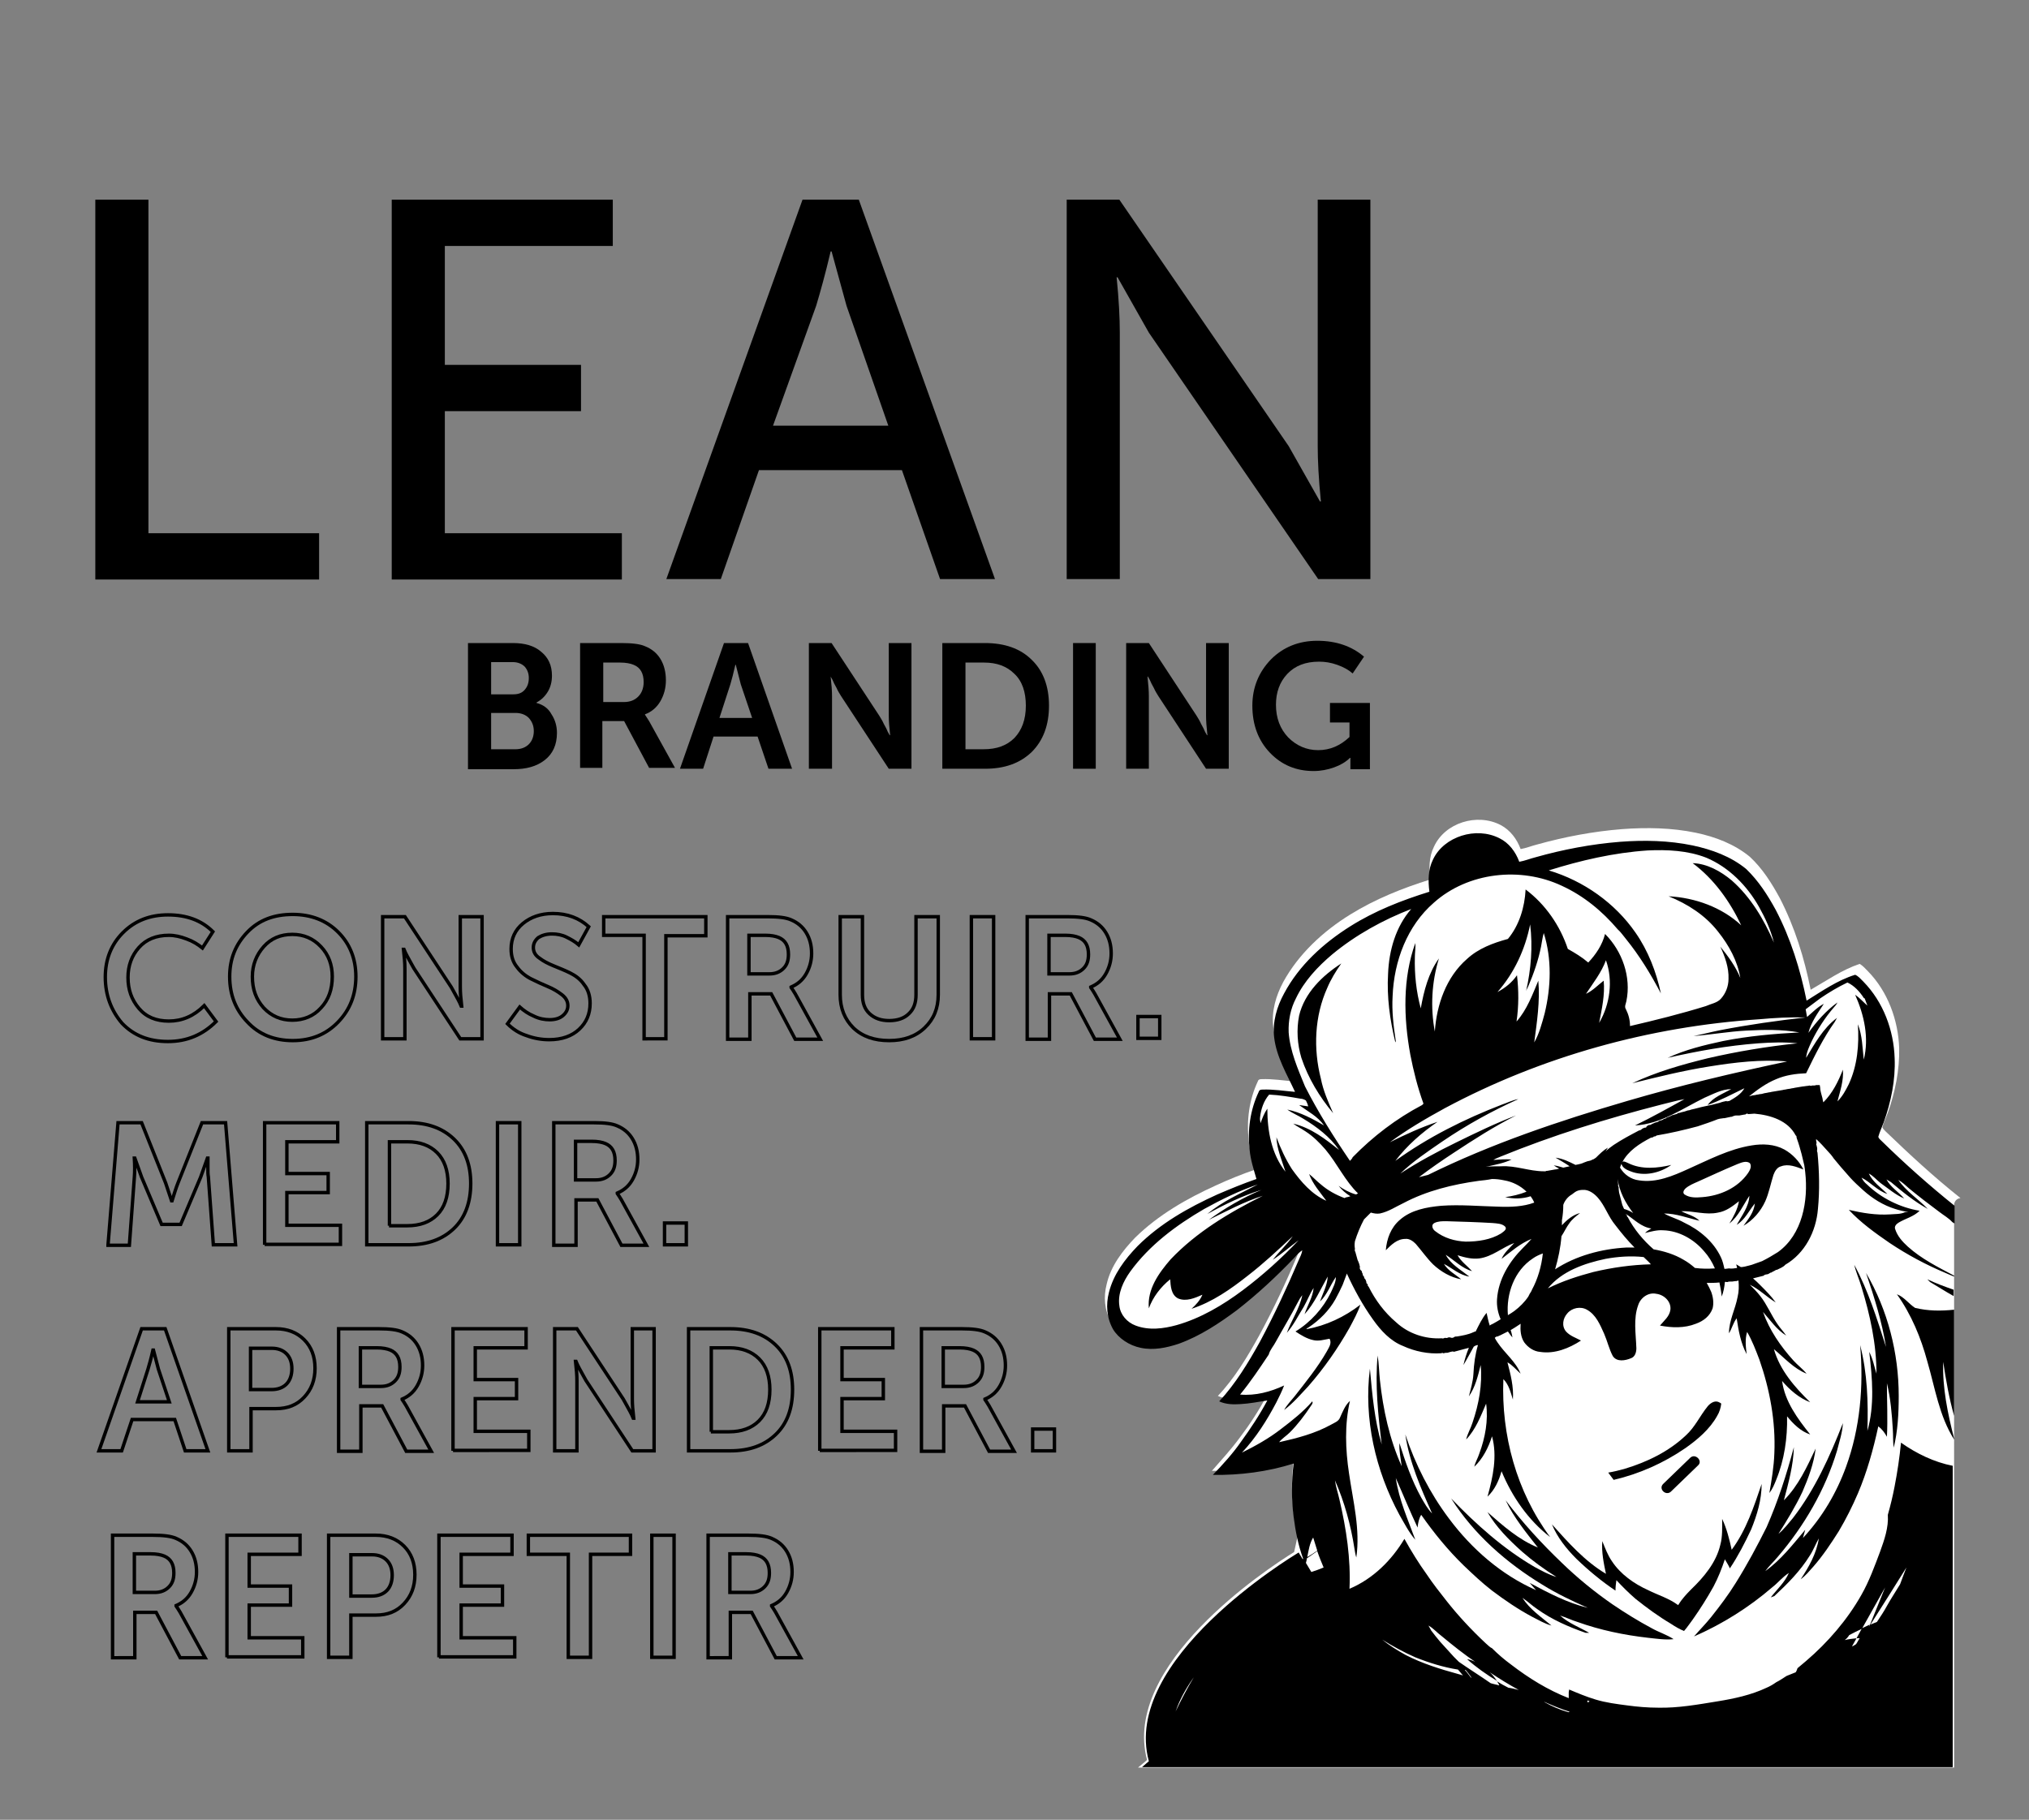 <?xml version="1.0" encoding="utf-8"?>
<!-- Generator: Adobe Illustrator 25.3.0, SVG Export Plug-In . SVG Version: 6.00 Build 0)  -->
<svg version="1.1" id="Capa_1" xmlns="http://www.w3.org/2000/svg" xmlns:xlink="http://www.w3.org/1999/xlink" x="0px" y="0px"
	 width="447px" height="401px" viewBox="0 0 447 401" style="enable-background:new 0 0 447 401;" xml:space="preserve">
<rect x="0" y="0" width="447" height="401" fill="#808080" stroke="none"/>
<style type="text/css">
	.st0{fill:none;stroke:#000000;stroke-width:0.75;}
	.st1{fill:#FFFFFF;}
</style>
<g>
	<path d="M103.1,169.4v-27.7h9.9c2.6,0,4.7,0.6,6.2,1.9c1.6,1.3,2.4,3,2.4,5.3c0,1.3-0.3,2.5-0.9,3.5s-1.4,1.8-2.5,2.4v0.1
		c1.5,0.4,2.6,1.2,3.3,2.5c0.8,1.2,1.2,2.6,1.2,4.1c0,2.6-0.9,4.6-2.7,6c-1.8,1.4-4.1,2-6.8,2H103.1z M108.2,153h4.9
		c1.1,0,1.9-0.3,2.5-1c0.6-0.7,0.9-1.5,0.9-2.6c0-1-0.3-1.8-0.9-2.5c-0.6-0.6-1.5-1-2.6-1h-4.8V153z M108.2,165.1h5.4
		c1.2,0,2.2-0.4,2.9-1.1c0.7-0.7,1.1-1.7,1.1-2.9c0-1.2-0.4-2.1-1.1-2.9c-0.7-0.7-1.7-1.1-2.9-1.1h-5.4V165.1z"/>
	<path d="M127.8,169.4v-27.7h9.1c2.3,0,4.1,0.2,5.2,0.7c1.5,0.6,2.6,1.5,3.4,2.8c0.8,1.3,1.2,2.9,1.2,4.7c0,1.7-0.4,3.2-1.2,4.6
		c-0.8,1.4-2,2.4-3.4,2.9v0.1c0.2,0.3,0.5,0.8,0.9,1.4l5.7,10.3h-5.7l-5.5-10.3h-4.8v10.3H127.8z M132.9,154.7h4.5
		c1.4,0,2.4-0.4,3.2-1.2c0.8-0.8,1.2-1.9,1.2-3.2c0-1.9-0.7-3.2-2.2-3.8c-0.7-0.3-1.7-0.5-3-0.5h-3.7V154.7z"/>
	<path d="M149.8,169.4l9.7-27.7h5.3l9.7,27.7h-5.2l-2.4-7.1h-9.7l-2.3,7.1H149.8z M158.5,158.2h7.2l-2.5-7.4l-1.1-4.3h-0.1
		c-0.4,1.8-0.8,3.3-1.1,4.3L158.5,158.2z"/>
	<path d="M178.2,169.4v-27.7h5l10.5,16c0.3,0.5,0.7,1.1,1,1.8c0.4,0.7,0.7,1.3,0.9,1.8l0.4,0.7h0.1c-0.2-1.8-0.3-3.2-0.3-4.3v-16h5
		v27.7h-5l-10.5-16c-0.3-0.5-0.7-1.1-1-1.8c-0.4-0.7-0.7-1.3-0.9-1.8l-0.4-0.7H183c0.2,1.8,0.3,3.2,0.3,4.3v16H178.2z"/>
	<path d="M207.6,169.4v-27.7h9.4c4.3,0,7.8,1.2,10.3,3.7c2.5,2.4,3.8,5.8,3.8,10.1s-1.3,7.7-3.8,10.2c-2.6,2.5-6,3.7-10.3,3.7H207.6
		z M212.6,165.1h4.1c2.9,0,5.1-0.8,6.8-2.5c1.6-1.7,2.5-4,2.5-7.1c0-3-0.8-5.4-2.5-7c-1.7-1.7-3.9-2.5-6.7-2.5h-4.1V165.1z"/>
	<path d="M236.4,169.4v-27.7h5v27.7H236.4z"/>
	<path d="M248.1,169.4v-27.7h5l10.5,16c0.3,0.5,0.7,1.1,1,1.8c0.4,0.7,0.7,1.3,0.9,1.8l0.4,0.7h0.1c-0.2-1.8-0.3-3.2-0.3-4.3v-16h5
		v27.7h-5l-10.5-16c-0.3-0.5-0.7-1.1-1-1.8c-0.4-0.7-0.7-1.3-0.9-1.8l-0.4-0.7h-0.1c0.2,1.8,0.3,3.2,0.3,4.3v16H248.1z"/>
	<path d="M275.9,155.5c0-4,1.4-7.4,4.1-10.2c2.7-2.7,6.1-4.1,10.2-4.1c4.2,0,7.6,1.2,10.3,3.5l-2.5,3.7c-0.9-0.8-2-1.4-3.4-1.9
		c-1.4-0.5-2.7-0.7-4-0.7c-3,0-5.3,0.9-7,2.7c-1.7,1.8-2.5,4.1-2.5,6.8c0,2.9,0.9,5.3,2.7,7.2c1.8,1.8,4,2.8,6.6,2.8
		c2.6,0,4.9-1,6.9-2.9v-3.2h-4.3v-4.3h8.8v14.6h-4.3v-1.3l0-1.2h-0.1c-0.9,0.9-2.1,1.6-3.5,2.1c-1.4,0.5-2.9,0.8-4.5,0.8
		c-3.8,0-7-1.3-9.6-4S275.9,159.7,275.9,155.5z"/>
</g>
<g>
	<path d="M21,127.6V44h11.7v73.5h37.6v10.2H21z"/>
	<path d="M86.3,127.6V44H135v10.2H98v26.2h30v10.2H98v26.9h39v10.2H86.3z"/>
	<path d="M146.8,127.6l30-83.6h12.4l30,83.6h-12.1l-8.4-24h-31.5l-8.4,24H146.8z M170.3,93.8h25.4l-9.2-26.4l-3.3-12h-0.2
		c-1.2,5.1-2.3,9-3.2,12L170.3,93.8z"/>
	<path d="M235,127.6V44h11.6l37.3,54.3l6.9,12.2h0.2c-0.5-5-0.7-9-0.7-12.2V44h11.6v83.6h-11.5l-37.3-54.3l-6.9-12.2H246
		c0.5,5,0.7,9,0.7,12.2v54.3H235z"/>
</g>
<g>
	<path class="st0" d="M23.2,215.3c0-3.9,1.3-7.2,3.9-9.8c2.6-2.6,5.9-3.9,9.9-3.9c4.1,0,7.4,1.2,9.9,3.7l-2.3,3.6
		c-1-0.8-2.1-1.5-3.5-2c-1.3-0.5-2.6-0.8-3.9-0.8c-2.8,0-5,0.9-6.6,2.7c-1.6,1.8-2.4,4-2.4,6.6c0,2.7,0.8,4.9,2.4,6.8
		c1.6,1.9,3.8,2.8,6.6,2.8c2.9,0,5.5-1.1,7.8-3.4l2.6,3.5c-2.9,2.9-6.4,4.4-10.6,4.4c-4.2,0-7.5-1.3-10.1-4
		C24.5,222.7,23.2,219.3,23.2,215.3z"/>
	<path class="st0" d="M50.6,215.2c0-3.9,1.3-7.1,3.9-9.8s5.9-3.9,10-3.9c4,0,7.4,1.3,10,3.9s3.9,5.9,3.9,9.8c0,4-1.3,7.3-3.9,10
		c-2.6,2.7-5.9,4.1-10,4.1c-4,0-7.4-1.3-10-4.1C51.9,222.5,50.6,219.2,50.6,215.2z M55.6,215.2c0,2.8,0.8,5,2.5,6.9
		c1.7,1.8,3.8,2.7,6.3,2.7c2.5,0,4.7-0.9,6.3-2.7c1.7-1.8,2.5-4.1,2.5-6.9c0-2.6-0.8-4.8-2.5-6.6c-1.7-1.8-3.8-2.7-6.3-2.7
		c-2.6,0-4.7,0.9-6.3,2.7C56.5,210.4,55.6,212.6,55.6,215.2z"/>
	<path class="st0" d="M84.3,228.8V202h4.9l10.2,15.5c0.3,0.5,0.6,1.1,1,1.8c0.4,0.7,0.7,1.3,0.9,1.7l0.3,0.7h0.1
		c-0.2-1.7-0.3-3.1-0.3-4.2V202h4.8v26.9h-4.8l-10.2-15.5c-0.3-0.5-0.6-1.1-1-1.8c-0.4-0.7-0.7-1.3-0.9-1.7l-0.3-0.7h-0.1
		c0.2,1.7,0.3,3.1,0.3,4.2v15.5H84.3z"/>
	<path class="st0" d="M111.8,225.6l2.7-3.7c0.9,0.8,1.9,1.5,3.1,2c1.2,0.6,2.4,0.8,3.5,0.8c1.2,0,2.2-0.3,2.9-0.9
		c0.7-0.6,1.1-1.3,1.1-2.2c0-0.9-0.4-1.7-1.3-2.4c-0.9-0.7-1.9-1.3-3.1-1.8s-2.5-1.1-3.7-1.7c-1.2-0.6-2.3-1.5-3.1-2.6
		c-0.9-1.1-1.3-2.4-1.3-4c0-2.3,0.9-4.2,2.6-5.6c1.7-1.4,3.9-2.2,6.6-2.2c3.2,0,5.8,1,7.9,2.9l-2.2,4c-0.8-0.7-1.7-1.2-2.7-1.7
		s-2.1-0.7-3.2-0.7c-1.2,0-2.2,0.3-3,0.8c-0.7,0.6-1.1,1.3-1.1,2.2c0,0.9,0.4,1.7,1.3,2.3c0.9,0.7,1.9,1.2,3.1,1.7
		c1.2,0.5,2.5,1,3.7,1.6c1.2,0.6,2.3,1.4,3.1,2.6c0.9,1.1,1.3,2.5,1.3,4.1c0,2.3-0.8,4.2-2.4,5.7c-1.6,1.5-3.8,2.3-6.6,2.3
		c-1.7,0-3.4-0.3-5-0.9C114.4,227.7,113,226.8,111.8,225.6z"/>
	<path class="st0" d="M141.9,228.8v-22.7H133V202h22.5v4.2h-8.8v22.7H141.9z"/>
	<path class="st0" d="M160.3,228.8V202h8.9c2.3,0,4,0.2,5.1,0.7c1.4,0.6,2.5,1.5,3.3,2.8c0.8,1.3,1.2,2.8,1.2,4.6
		c0,1.6-0.4,3.1-1.2,4.5c-0.8,1.4-1.9,2.3-3.3,2.9v0.1c0.2,0.3,0.5,0.7,0.9,1.4l5.5,10h-5.5l-5.3-10h-4.7v10H160.3z M165.1,214.6
		h4.4c1.3,0,2.3-0.4,3.1-1.2c0.8-0.8,1.1-1.8,1.1-3.1c0-1.9-0.7-3.1-2.1-3.7c-0.7-0.3-1.7-0.5-3-0.5h-3.6V214.6z"/>
	<path class="st0" d="M185.1,219.2V202h4.9v17.2c0,1.8,0.5,3.2,1.6,4.2c1.1,1,2.5,1.5,4.3,1.5s3.3-0.5,4.3-1.5
		c1.1-1,1.6-2.4,1.6-4.2V202h4.9v17.2c0,3-1,5.4-3,7.3c-2,1.9-4.6,2.8-7.8,2.8c-3.3,0-5.9-0.9-7.9-2.8
		C186.1,224.6,185.1,222.2,185.1,219.2z"/>
	<path class="st0" d="M214,228.8V202h4.9v26.9H214z"/>
	<path class="st0" d="M226.3,228.8V202h8.9c2.3,0,4,0.2,5.1,0.7c1.4,0.6,2.5,1.5,3.3,2.8c0.8,1.3,1.2,2.8,1.2,4.6
		c0,1.6-0.4,3.1-1.2,4.5c-0.8,1.4-1.9,2.3-3.3,2.9v0.1c0.2,0.3,0.5,0.7,0.9,1.4l5.5,10h-5.5l-5.3-10h-4.7v10H226.3z M231.2,214.6
		h4.4c1.3,0,2.3-0.4,3.1-1.2c0.8-0.8,1.1-1.8,1.1-3.1c0-1.9-0.7-3.1-2.1-3.7c-0.7-0.3-1.7-0.5-3-0.5h-3.6V214.6z"/>
	<path class="st0" d="M250.7,228.8V224h4.8v4.8H250.7z"/>
	<path class="st0" d="M23.8,274.3l2.2-26.9h5.2l5.3,13.3l1.3,3.9h0.1c0.5-1.6,0.9-2.9,1.3-3.9l5.3-13.3h5.2l2.2,26.9H47l-1.1-15
		c-0.1-0.5-0.1-1.1-0.1-1.8c0-0.7,0-1.3,0-1.7v-0.6h-0.1c-0.6,1.7-1.1,3.1-1.5,4.2l-4.4,10.4h-4.2l-4.4-10.4l-1.5-4.2h-0.1
		c0.1,1.6,0.1,3,0,4.2l-1.1,15H23.8z"/>
	<path class="st0" d="M58.3,274.3v-26.9h16.1v4.2H63.2v7h9.1v4.2h-9.1v7.2H75v4.2H58.3z"/>
	<path class="st0" d="M80.8,274.3v-26.9h9.2c4.2,0,7.5,1.2,10,3.6c2.5,2.4,3.7,5.7,3.7,9.8s-1.2,7.5-3.7,9.9
		c-2.5,2.4-5.8,3.6-10,3.6H80.8z M85.7,270.1h4c2.8,0,5-0.8,6.6-2.4c1.6-1.6,2.4-3.9,2.4-6.9c0-2.9-0.8-5.2-2.4-6.8
		c-1.6-1.6-3.8-2.4-6.5-2.4h-4V270.1z"/>
	<path class="st0" d="M109.6,274.3v-26.9h4.9v26.9H109.6z"/>
	<path class="st0" d="M122,274.3v-26.9h8.9c2.3,0,4,0.2,5.1,0.7c1.4,0.6,2.5,1.5,3.3,2.8c0.8,1.3,1.2,2.8,1.2,4.6
		c0,1.6-0.4,3.1-1.2,4.5c-0.8,1.4-1.9,2.3-3.3,2.9v0.1c0.2,0.3,0.5,0.7,0.9,1.4l5.5,10h-5.5l-5.3-10h-4.7v10H122z M126.9,260h4.4
		c1.3,0,2.3-0.4,3.1-1.2c0.8-0.8,1.1-1.8,1.1-3.1c0-1.9-0.7-3.1-2.1-3.7c-0.7-0.3-1.7-0.5-3-0.5h-3.6V260z"/>
	<path class="st0" d="M146.4,274.3v-4.8h4.8v4.8H146.4z"/>
	<path class="st0" d="M21.8,319.7l9.4-26.9h5.2l9.4,26.9h-5l-2.3-6.9h-9.4l-2.3,6.9H21.8z M30.3,308.9h7l-2.4-7.2l-1.1-4.2h-0.1
		c-0.4,1.8-0.8,3.2-1.1,4.2L30.3,308.9z"/>
	<path class="st0" d="M50.4,319.7v-26.9h10.4c2.5,0,4.6,0.8,6.2,2.4c1.6,1.6,2.4,3.7,2.4,6.3s-0.8,4.7-2.4,6.4
		c-1.6,1.7-3.6,2.5-6.2,2.5h-5.5v9.3H50.4z M55.2,306.2h4.6c1.4,0,2.5-0.4,3.3-1.2c0.8-0.8,1.2-2,1.2-3.4c0-1.4-0.4-2.5-1.2-3.3
		s-1.9-1.2-3.2-1.2h-4.7V306.2z"/>
	<path class="st0" d="M74.6,319.7v-26.9h8.9c2.3,0,4,0.2,5.1,0.7c1.4,0.6,2.5,1.5,3.3,2.8c0.8,1.3,1.2,2.8,1.2,4.6
		c0,1.6-0.4,3.1-1.2,4.5c-0.8,1.4-1.9,2.3-3.3,2.9v0.1c0.2,0.3,0.5,0.7,0.9,1.4l5.5,10h-5.5l-5.3-10h-4.7v10H74.6z M79.5,305.5h4.4
		c1.3,0,2.3-0.4,3.1-1.2c0.8-0.8,1.1-1.8,1.1-3.1c0-1.9-0.7-3.1-2.1-3.7c-0.7-0.3-1.7-0.5-3-0.5h-3.6V305.5z"/>
	<path class="st0" d="M99.8,319.7v-26.9h16.1v4.2h-11.2v7h9.1v4.2h-9.1v7.2h11.8v4.2H99.8z"/>
	<path class="st0" d="M122.2,319.7v-26.9h4.9l10.2,15.5c0.3,0.5,0.6,1.1,1,1.8c0.4,0.7,0.7,1.3,0.9,1.7l0.3,0.7h0.1
		c-0.2-1.7-0.3-3.1-0.3-4.2v-15.5h4.8v26.9h-4.8l-10.2-15.5c-0.3-0.5-0.6-1.1-1-1.8c-0.4-0.7-0.7-1.3-0.9-1.7l-0.3-0.7h-0.1
		c0.2,1.7,0.3,3.1,0.3,4.2v15.5H122.2z"/>
	<path class="st0" d="M151.7,319.7v-26.9h9.2c4.2,0,7.5,1.2,10,3.6c2.5,2.4,3.7,5.7,3.7,9.8c0,4.2-1.2,7.5-3.7,9.9
		c-2.5,2.4-5.8,3.6-10,3.6H151.7z M156.6,315.5h4c2.8,0,5-0.8,6.6-2.4c1.6-1.6,2.4-3.9,2.4-6.9c0-2.9-0.8-5.2-2.4-6.8
		c-1.6-1.6-3.8-2.4-6.5-2.4h-4V315.5z"/>
	<path class="st0" d="M180.6,319.7v-26.9h16.1v4.2h-11.2v7h9.1v4.2h-9.1v7.2h11.8v4.2H180.6z"/>
	<path class="st0" d="M203,319.7v-26.9h8.9c2.3,0,4,0.2,5.1,0.7c1.4,0.6,2.5,1.5,3.3,2.8c0.8,1.3,1.2,2.8,1.2,4.6
		c0,1.6-0.4,3.1-1.2,4.5c-0.8,1.4-1.9,2.3-3.3,2.9v0.1c0.2,0.3,0.5,0.7,0.9,1.4l5.5,10h-5.5l-5.3-10h-4.7v10H203z M207.9,305.5h4.4
		c1.3,0,2.3-0.4,3.1-1.2c0.8-0.8,1.1-1.8,1.1-3.1c0-1.9-0.7-3.1-2.1-3.7c-0.7-0.3-1.7-0.5-3-0.5h-3.6V305.5z"/>
	<path class="st0" d="M227.5,319.7v-4.8h4.8v4.8H227.5z"/>
	<path class="st0" d="M24.8,365.2v-26.9h8.9c2.3,0,4,0.2,5.1,0.7c1.4,0.6,2.5,1.5,3.3,2.8c0.8,1.3,1.2,2.8,1.2,4.6
		c0,1.6-0.4,3.1-1.2,4.5c-0.8,1.4-1.9,2.3-3.3,2.9v0.1c0.2,0.3,0.5,0.7,0.9,1.4l5.5,10h-5.5l-5.3-10h-4.7v10H24.8z M29.7,350.9h4.4
		c1.3,0,2.3-0.4,3.1-1.2c0.8-0.8,1.1-1.8,1.1-3.1c0-1.9-0.7-3.1-2.1-3.7c-0.7-0.3-1.7-0.5-3-0.5h-3.6V350.9z"/>
	<path class="st0" d="M50,365.2v-26.9h16.1v4.2H54.9v7h9.1v4.2h-9.1v7.2h11.8v4.2H50z"/>
	<path class="st0" d="M72.4,365.2v-26.9h10.4c2.5,0,4.6,0.8,6.2,2.4c1.6,1.6,2.4,3.7,2.4,6.3s-0.8,4.7-2.4,6.4
		c-1.6,1.7-3.6,2.5-6.2,2.5h-5.5v9.3H72.4z M77.3,351.7h4.6c1.4,0,2.5-0.4,3.3-1.2c0.8-0.8,1.2-2,1.2-3.4c0-1.4-0.4-2.5-1.2-3.3
		c-0.8-0.8-1.9-1.2-3.2-1.2h-4.7V351.7z"/>
	<path class="st0" d="M96.7,365.2v-26.9h16.1v4.2h-11.2v7h9.1v4.2h-9.1v7.2h11.8v4.2H96.7z"/>
	<path class="st0" d="M125.2,365.2v-22.7h-8.8v-4.2h22.5v4.2h-8.8v22.7H125.2z"/>
	<path class="st0" d="M143.6,365.2v-26.9h4.9v26.9H143.6z"/>
	<path class="st0" d="M156,365.2v-26.9h8.9c2.3,0,4,0.2,5.1,0.7c1.4,0.6,2.5,1.5,3.3,2.8c0.8,1.3,1.2,2.8,1.2,4.6
		c0,1.6-0.4,3.1-1.2,4.5c-0.8,1.4-1.9,2.3-3.3,2.9v0.1c0.2,0.3,0.5,0.7,0.9,1.4l5.5,10h-5.5l-5.3-10h-4.7v10H156z M160.9,350.9h4.4
		c1.3,0,2.3-0.4,3.1-1.2c0.8-0.8,1.1-1.8,1.1-3.1c0-1.9-0.7-3.1-2.1-3.7c-0.7-0.3-1.7-0.5-3-0.5h-3.6V350.9z"/>
</g>
<g>
	<path class="st1" d="M250.7,295.6c2.9,0.6,5.8,0,8.5-0.9c4.7-1.7,9-4.5,13-7.5c4.6-3.6,8.9-7.5,12.9-11.7c0.5-0.6,1.1-1.2,1.7-1.6
		c-0.1,0.8-0.5,1.5-0.8,2.3c-2.6,6.2-5.4,12.2-8.6,18.1c-2.6,4.7-5.4,9.4-9.1,13.3c1.5,0.7,3.2,0.7,4.8,0.7c2-0.1,4-0.5,6-0.8
		c-1.7,3.2-3.7,6.3-5.9,9.2c-1.9,2.6-4.1,5-6.2,7.4c6.1,0.1,12.2-0.7,18-2.5c-0.5,3.9-0.5,7.9,0,11.9c0.2,1.7,0.5,3.4,0.9,5
		c-0.3,1.1-0.5,2.3-0.8,3.5c-6.3,3.9-38,24.9-32.4,45.8c-0.5,0.5-1.2,1-2,1.7h179.8V265.6c0-0.9,0.6-1.5,1.4-1.6
		c-5.8-4.6-11.2-9.6-16.5-14.7c-0.3-0.3-0.6-0.6-0.7-0.9c0.3-1.1,0.8-2.1,1.2-3.2c1.6-4.5,2.6-9.4,2.5-14.2
		c-0.2-6.2-2.5-12.5-6.9-17c-0.6-0.6-1.1-1.2-1.8-1.6c-3.9,1.3-7.3,3.7-10.8,5.7c-1.4-7-3.5-13.8-6.8-20.2c-1.8-3.3-3.8-6.5-6.6-9.1
		c-3.4-2.8-7.6-4.4-11.9-5.3c-5.3-1.1-10.8-1.2-16.2-0.8c-6.4,0.5-12.7,1.7-18.8,3.4c-1.2,0.3-2.4,0.8-3.6,1
		c-0.8-2.2-2.3-4.2-4.4-5.3c-5.2-2.7-12.3-0.5-14.7,4.8c-1.1,2.2-1.1,4.8-0.8,7.2c-6.1,1.9-12.1,4.3-17.6,7.7
		c-6,3.7-11.4,8.7-14.8,14.9c-1.6,3-2.6,6.4-2.2,9.8c0.5,4.3,2.8,8.2,4.6,12.1c-2.4-0.2-4.8-0.6-7.2-0.5c-0.4,0-0.7,0.1-0.8,0.5
		c-1.9,4-2.5,8.6-2,13c0.2,2.2,0.9,4.3,1.5,6.4c-2.9,1-5.9,2.2-8.7,3.5c-6.4,2.9-12.7,6.5-17.8,11.5c-2.8,2.9-5.4,6.3-6.3,10.3
		c-0.7,2.7-0.5,5.7,0.9,8.1C245.7,293.5,248.1,295.1,250.7,295.6z"/>
	<path d="M430.5,312v-23.4c-2.9,0.3-5.7,0.3-8.6-0.4c-1.4-0.9-2.4-2.4-4-3c3.2,4.5,5.3,9.6,6.7,14.8c1.7,5.8,2.6,12,5.9,17.2V317
		c-1.4-5.5-2.6-11.2-2.4-16.9C428.7,304.1,429.4,308.1,430.5,312z"/>
	<path d="M251.3,297c2.8,0.6,5.7,0,8.4-0.9c4.7-1.7,8.9-4.5,12.8-7.4c4.5-3.5,8.8-7.5,12.7-11.6c0.5-0.6,1.1-1.2,1.7-1.6
		c-0.1,0.8-0.5,1.5-0.8,2.2c-2.6,6.1-5.4,12.1-8.5,17.9c-2.6,4.7-5.4,9.3-9,13.2c1.5,0.7,3.2,0.7,4.7,0.6c2-0.1,3.9-0.5,5.9-0.8
		c-1.7,3.2-3.7,6.2-5.8,9.1c-1.8,2.6-4,5-6.2,7.3c6,0.1,12.1-0.7,17.8-2.5c-0.5,3.9-0.5,7.9,0,11.8c0.4,3.1,1,6.2,2.1,9.2
		c0,0-0.1,0-0.1,0.1l-0.9-1.5c-1.6,1-39.1,23.6-33,46c-0.4,0.3-0.9,0.8-1.5,1.3h178.6v-66.4c-4.1-0.8-8-2.7-11.4-5.1
		c-0.3,3.2-0.8,6.5-1.4,9.6c-0.4,2.1-0.9,4.2-1.5,6.3c0.2,2.8-0.8,5.6-1.7,8.1c-1.2,3.2-2.4,6.5-4.1,9.5
		c-3.1,5.5-7.4,10.5-12.2,14.6c-0.6,0.5-1.3,1.1-1.9,1.6c-0.1,0.3-0.2,0.6-0.4,0.9c-0.7,0.3-1.3,0.5-2,0.8c0,0,0,0,0,0
		c-0.8,0.5-1.5,1-2.3,1.4c-0.7,0.5-1.4,0.9-2.1,1.2c-3.4,1.6-7.1,2.4-10.8,3c-4.3,0.7-8.7,1.5-13.1,1.4c-2.3,0-4.6-0.2-6.8-0.5
		c-2.3-0.3-4.7-0.6-7-1.3c-2-0.6-3.9-1.4-5.8-2.2c0,0.2-0.1,0.4-0.1,0.6c0,0.4,0,0.9,0,1.3c-4.6-1.8-8.8-4.4-12.7-7.4
		c-1.5-1.1-2.9-2.3-4.2-3.6c-0.5-0.2-0.9-0.7-1.4-1.1c-3.1-2.9-6-6-8.6-9.3c-1.5-1.9-3-3.8-4.4-5.9c-1.8-2.5-3.4-5.1-4.9-7.8
		c-2.8,4.7-6.9,8.8-12.1,11c0.3-6.6-0.7-13.2-2.2-19.6c-0.3-1.4-0.8-2.8-1-4.3c2.1,4.8,3.5,9.9,4.3,15.1c0.1,0.6,0.2,1.3,0.4,1.9
		c0.9-6.2-0.7-12.3-1.6-18.5c-0.8-5.3-1-10.8,0.2-16c-1.1,1-1.6,2.4-2.2,3.7c-0.3,0.8-1.2,1.1-1.9,1.5c-3.6,2-7.5,3-11.5,3.9
		c0.6-0.8,1.6-1.4,2.3-2.1c1.8-1.8,3.3-3.8,4.7-5.9c0.2-0.3,0.5-0.6,0.3-1c-2,2.3-4.4,4.2-6.9,6.1c-2.7,2.1-5.6,3.7-8.6,5.2
		c3.1-3.3,5.5-7.1,7.6-11.1c0.6-1.2,1.2-2.4,1.7-3.7c-3,1.4-6.3,2.3-9.7,2c2.3-2.8,4.3-5.8,6.3-8.8c0.3-1.1,1.1-1.9,1.6-2.9
		c1.6-2.9,3.3-5.7,4.8-8.6c0.3-0.6,0.6-1.1,1-1.6c-0.6,3-2.4,5.5-3.4,8.3c1.5-1.7,2.5-3.8,3.7-5.7c0.8-1.4,1.3-2.8,2.2-4.2
		c-0.2,2.1-1.4,3.9-2,5.8c2.2-2.4,3.5-5.5,5.1-8.3c-0.1,2-1.1,3.7-1.7,5.5c1.6-1.5,2.3-3.7,3.5-5.4c0,1.2-0.6,2.3-1.1,3.4
		c-1.7,3.5-4.5,6.6-7.8,8.6c1.2,0.8,2.5,1.6,3.9,1.9c1.2,0.3,2.4-0.1,3.6-0.3c0.6,1-0.2,2-0.6,2.8c-2,3.5-4.6,6.7-7.1,9.9
		c-0.8,1-1.7,1.9-2.3,3c2-1.5,3.6-3.4,5.3-5.2c3.5-4,6.5-8.3,9.1-12.9c0.9-1.7,1.8-3.3,2.4-5.1c-3.5,2.7-7.5,4.6-11.9,5.4
		c0.1-0.2,0.3-0.3,0.5-0.4c2.4-1.6,4.5-3.7,5.9-6.2c0.6-1.1,1.1-2.1,1.6-3.2c0.3-0.8,0.6-1.6,0.9-2.4c0,0,0-0.1,0-0.1
		c1.6,3.5,3.5,7,5.8,10.2c1.7,2.4,3.8,4.7,6.6,5.8c2.6,1.2,5.6,1.8,8.4,1.6c0.2-0.1,0.3-0.1,0.5,0l0.1,0c0.2-0.1,0.4-0.1,0.6-0.1
		c0.2,0,0.3,0,0.5-0.1c0.3-0.1,0.7-0.2,1-0.2l0,0.1c0.1,0,0.3-0.1,0.4-0.1c1-0.3,2-0.5,3-0.8c-0.5,1.2-0.9,2.5-1.2,3.8
		c0.8-1.3,1.5-2.7,2.3-4.1c0.1,0,0.1,0,0.2-0.1c0.2-0.1,0.4-0.2,0.7-0.2c-0.6,2-0.9,4.2-1,6.4c-0.1,1.7-0.6,3.3-1,4.9
		c1.4-2,2-4.5,2.6-6.9c0.4,4.3-0.4,8.6-1.8,12.7c-0.4,1.3-1.1,2.4-1.4,3.7c2.1-2.2,3.2-5.1,4.4-7.9c0.5,3.7-0.2,7.5-1.5,11
		c-0.3,1-0.9,1.9-1.1,2.9c1.9-1.8,3.1-4.2,3.9-6.7c1.2,4.4,0.2,9-1,13.3c1.6-1.5,2.5-3.5,3.1-5.6c2.3,5.6,5.9,10.8,10.7,14.5
		c-7.4-10-10.8-22.5-10.3-34.8c1.2,1.2,1.6,2.9,2.1,4.5c0.2-2.8-0.5-5.5-1.2-8.2c1.1,0.6,2,1.7,2.9,2.5c-1.1-2.7-3.5-4.5-5.1-6.9
		c-0.2-0.3-0.4-0.6-0.6-1c0,0,0.1,0,0.1-0.1c0.1-0.1,0.3-0.2,0.5-0.2c0.2,0,0.3-0.2,0.5-0.2c0.6-0.3,1.2-0.6,1.8-0.9
		c0.3,0.4,0.6,0.9,1,1.3c-0.1-0.5-0.2-1.1-0.4-1.6c0.7-0.4,1.3-0.8,1.9-1.2c0.1-0.1,0.2-0.1,0.3-0.2c-0.1,1.4,0,2.9,0.8,4.1
		c0.8,1.1,2.1,2,3.5,2.1c3.2,0.5,6.4-0.8,9-2.5c-1.1-0.6-2.4-1-3.3-2c-1-1.2-0.7-2.9,0.3-4c1-1.2,2.9-1.6,4.3-0.8
		c2,1.1,2.9,3.3,3.8,5.3c0.7,1.6,1.1,3.4,1.9,4.9c0.9,1.4,2.8,1,4,0.5c0.9-0.3,1.2-1.3,1.2-2.2c-0.1-3.2-0.7-6.5,0.4-9.5
		c0.5-1.6,2.2-2.9,4-2.5c1.7,0.2,3.3,1.7,3.1,3.5c-0.2,1.5-1.4,2.4-2.3,3.5c2.6,0.5,5.4,0.6,7.9-0.4c1.7-0.6,3.1-1.7,3.7-3.4
		c0.3-1.2,0.1-2.5-0.3-3.6c-0.3-0.7-0.6-1.3-1-2c0.9,0,1.9,0,2.8-0.1c0.2,1,0.4,2,0.5,3.1c0.4-1,0.6-2.1,0.7-3.2
		c0.1,0,0.2-0.1,0.3,0c0.1,0,0.2,0,0.3,0c0.2-0.1,0.4-0.1,0.6-0.1c0.1,0,0.3,0,0.4,0c0.2,0,0.5-0.1,0.7-0.1c0.2,0,0.4,0,0.5-0.1
		c0.1,0,0.1,0,0.2,0c0.1,1.2,0.1,2.4-0.2,3.6c-0.5,2.7-1.9,5.2-1.9,8c0.7-1.1,0.9-2.3,1.7-3.3c0.4,2.7,0.9,5.5,2.2,7.9
		c-0.2-1.6-0.4-3.3,0.1-4.9c1.1,1.9,1.9,4,2.7,6.1c2.3,6.6,3.6,13.6,3.3,20.6c-0.1,3-0.6,5.9-1.1,8.8c0.7-0.9,1.1-1.9,1.5-2.9
		c1.8-4.4,2.5-9.2,2.4-14c1.4,1.7,3,3.3,5.1,4c-2.8-3.5-5.6-7.3-6.2-11.8c1.7,2,3.8,3.8,6.2,4.7c-3.4-3.3-6.7-7.1-8-11.7
		c2.3,1.9,4.4,4.3,7.2,5.4c-0.9-1.1-2-1.9-2.9-2.9c-2.8-3.1-5.3-6.7-6.7-10.7c1.6,1.8,3,3.9,5.1,5.2c-0.6-0.9-1.3-1.6-1.9-2.5
		c-1.4-2-2.3-4.3-3.8-6.2c-0.7-0.9-1.5-1.7-2.3-2.5c2.1,1,3.7,2.7,5.7,3.9c-1-1.4-2.2-2.6-3.4-3.8c-0.5-0.5-1-1-1.6-1.5
		c0.7-0.2,1.3-0.3,2-0.5c0.1,0,0.3-0.1,0.4-0.1l0-0.1c0.2-0.1,0.5-0.2,0.7-0.2c0.2,0,0.3-0.1,0.5-0.2c0.1-0.1,0.3-0.2,0.5-0.2
		l0.1-0.1c0.2-0.1,0.4-0.2,0.6-0.3c0.1-0.1,0.3-0.2,0.5-0.2c0.6-0.3,1.4-0.6,1.8-1.1c4.3-2.5,6.8-7.3,7.2-12.3
		c0.4-4.1,0.3-8.3-0.1-12.4c-0.1-0.2-0.1-0.3-0.1-0.5c0.1-0.4,0-0.7-0.1-1.1c-0.1-0.2-0.1-0.3,0-0.5c0-0.2-0.1-0.4-0.1-0.6
		c0-0.1,0-0.2,0-0.3c0.9,0.8,1.7,1.7,2.5,2.6c0.5,0.5,1,1.1,1.4,1.7c0.5,0.6,1,1.2,1.5,1.8c0.7,0.8,1.4,1.6,2.1,2.4
		c0.9,1,1.9,1.9,2.9,2.8c2,1.8,4.4,3.3,7,4.1c0.9,0.3,1.9,0.5,2.9,0.7c-0.2,0-0.5,0-0.7,0c-1,0.5-2.2,0.4-3.3,0.5
		c-3.1,0.2-6.1-0.3-9.1-1c2.6,2.8,5.8,5.1,9,7.3c3.9,2.6,8,4.8,12.3,6.6c0.6,0.3,1.2,0.5,1.9,0.8v-0.2c-3.6-1.9-7.2-3.7-10.2-6.4
		c-1.2-1.1-2.3-2.3-2.8-3.9c-0.2-0.6,0.3-1.1,0.8-1.4c1.5-0.9,3.3-1.3,4.6-2.6c-4.3-0.7-8.5-2.8-11.6-5.8c-0.5-0.4-0.9-0.9-1.2-1.5
		c2,1,3.5,2.9,5.7,3.6c-1.4-1.4-3.2-2.6-4.1-4.5c1,0.5,1.7,1.4,2.6,2.1c1.7,1.2,3.3,2.6,5.2,3.4c-1.3-1.5-3-2.5-3.9-4.2
		c0.3,0.2,0.7,0.4,1,0.6c2.6,2.2,5.2,4.3,8.1,5.9c-2.1-2.2-4.8-3.9-6.5-6.4c0.9,0.5,1.6,1.2,2.4,1.9c2.2,1.8,4.4,3.5,6.7,5.2
		c0.9,0.7,2,1.3,2.8,2.2c0.2,0.1,0.3,0.2,0.5,0.3v-3.6c0-0.1,0-0.2,0-0.3c-5.6-4.5-11-9.3-16.1-14.3c-0.3-0.3-0.6-0.5-0.7-0.9
		c0.3-1.1,0.8-2.1,1.2-3.2c1.6-4.5,2.6-9.3,2.4-14.1c-0.2-6.2-2.5-12.4-6.9-16.9c-0.6-0.6-1.1-1.2-1.8-1.5
		c-3.9,1.2-7.3,3.6-10.7,5.7c-1.4-6.9-3.5-13.7-6.8-20c-1.8-3.3-3.8-6.4-6.5-9c-3.4-2.8-7.6-4.3-11.8-5.2c-5.3-1.1-10.7-1.2-16-0.8
		c-6.3,0.5-12.6,1.7-18.6,3.4c-1.2,0.3-2.4,0.8-3.6,1c-0.8-2.2-2.3-4.2-4.4-5.2c-5.1-2.6-12.2-0.4-14.6,4.7
		c-1.1,2.2-1.1,4.7-0.8,7.1c-6.1,1.9-12,4.2-17.4,7.6c-5.9,3.7-11.3,8.6-14.6,14.8c-1.6,2.9-2.6,6.3-2.2,9.7c0.5,4.3,2.8,8.1,4.6,12
		c-2.4-0.2-4.8-0.6-7.2-0.5c-0.4,0-0.7,0.1-0.8,0.5c-1.9,4-2.5,8.5-2,12.8c0.2,2.2,0.9,4.3,1.5,6.4c-2.9,1-5.8,2.2-8.6,3.4
		c-6.4,2.9-12.6,6.4-17.6,11.4c-2.8,2.9-5.3,6.2-6.3,10.2c-0.7,2.7-0.5,5.6,0.9,8.1C246.4,294.9,248.8,296.5,251.3,297z M259,377.1
		c0.9-2.6,2.3-5.1,4-7.5C261.5,372.1,260.2,374.6,259,377.1z M407.4,360.3c0.9-0.5,1.8-0.9,2.8-1.4c1.7-3,3.4-6.1,5.1-9.1
		c-1.1,2.8-2.3,5.6-3.4,8.4c0,0,0.1,0,0.1-0.1c2.7-4.2,5.3-8.4,8-12.7c-0.5,1.2-0.9,2.4-1.4,3.7c-0.9,1.5-1.9,3-2.8,4.6
		c-0.7,1.3-1.5,2.5-2.3,3.7c-0.5,0.2-1,0.4-1.5,0.6c-0.1,0.2-0.2,0.3-0.3,0.5c0.1-0.2,0.1-0.3,0.2-0.5c-0.6,0.3-1.1,0.5-1.7,0.8
		c-0.4,0.7-0.8,1.5-1.2,2.2c0.2,0,0.5,0,0.7,0c-0.3,0.4-0.5,0.9-0.8,1.3c-0.3,0.2-0.6,0.4-0.9,0.5c0.3-0.6,0.7-1.2,1-1.8
		c-0.9,0.1-1.8,0.2-2.6,0.4C406.7,361.2,407.1,360.8,407.4,360.3z M349.8,374.7c0.1,0.1,0.2,0.1,0.4,0.2l-0.3,0.2
		c-0.1,0-0.1,0-0.2-0.1C349.7,374.9,349.7,374.8,349.8,374.7z M324,369.6c-0.4-0.5-0.8-1.1-1.3-1.6c0.1,0,0.2,0,0.2,0
		c0.5,0.6,0.9,1.1,1.3,1.7C324.2,369.7,324.1,369.7,324,369.6z M345.8,377.2l-0.2,0.1c-1.9-0.5-3.7-1.3-5.3-2.2c0,0-0.1-0.1-0.1-0.1
		C342,375.8,343.9,376.6,345.8,377.2z M317.7,360.6c2.4,2,4.8,3.9,7.3,5.6c-0.6-0.3-1.2-0.5-1.8-0.6c2,1.8,4.3,3.4,6.6,4.8
		c-0.5-0.7-1-1.4-1.6-1.9c2.1,1.4,4.2,2.7,6.4,3.9c-0.8-0.2-1.5-0.4-2.3-0.5c-0.8-0.4-1.7-0.9-2.5-1.4c0.2,0.3,0.4,0.6,0.5,0.9
		c-0.6-0.2-1.3-0.3-1.9-0.5c-2.3-1.6-4.7-3.1-7-4.7c0.1,0.1,0.1,0.1,0.2,0.2c-0.4-0.4-0.9-0.9-1.3-1.3c-1-1.1-2-2.2-3-3.3
		c-0.7-0.8-1.3-1.6-2-2.5c-0.2-0.4-0.4-0.7-0.6-1.1C315.8,358.8,316.6,359.8,317.7,360.6z M311.8,365.2c3,1.2,6.2,2.2,9.4,2.7
		c0.4,0.5,0.8,0.9,1.1,1.3c-0.3-0.1-0.6-0.2-1-0.3c-4-1.1-7.9-2.3-11.6-4.2c-1.8-1-3.6-2.1-5.2-3.4
		C306.9,362.8,309.3,364.1,311.8,365.2z M289.3,338.8c0.3,1,0.6,1.9,0.9,2.9c-0.7,0.5-1.5,1-2.2,1.4
		C288.3,341.6,288.5,340.1,289.3,338.8z M287.9,343.4l2.3-1.6c0.4,1.2,0.9,2.4,1.4,3.6c-0.9,0.4-1.8,0.7-2.7,1l-1.2-2
		C287.8,344,287.9,343.7,287.9,343.4z M287.4,343.7c0.1,0.2,0.1,0.3,0.2,0.5L287.4,343.7L287.4,343.7z M328.9,291.7
		c-0.2,0.1-0.5,0.2-0.7,0.4c-0.3-0.9-0.5-1.9-0.7-2.8c-1,1.2-1.7,2.7-2.4,4.1c-0.2,0-0.3,0.1-0.4,0.1c0,0-0.1,0.1-0.2,0.1
		c-1.1,0.5-2.3,0.7-3.5,0.9c-0.2,0-0.4,0-0.6,0.1c-0.1,0.1-0.3,0.2-0.4,0.2c-0.2,0-0.4,0-0.5-0.1c-0.1,0-0.3,0-0.4,0
		c-0.2,0.1-0.4,0.2-0.7,0.1l-0.1,0c-0.2,0.1-0.4,0.2-0.7,0.1c-3.6,0.2-7.3-1-10-3.5c-2.6-2.2-4.6-4.9-6.1-7.9
		c-0.2-0.1-0.2-0.3-0.2-0.5l-0.1-0.1c-0.2-0.1-0.2-0.3-0.2-0.5c-0.1-0.2-0.1-0.3-0.2-0.5c-0.2-0.1-0.3-0.4-0.3-0.6
		c-0.2-0.1-0.3-0.4-0.3-0.6c-0.1-0.2-0.2-0.4-0.2-0.6l-0.1-0.1c-0.3-0.2-0.4-0.5-0.3-0.9c-0.1-0.2-0.1-0.5-0.2-0.7
		c-0.1-0.2-0.2-0.6-0.3-0.7c-0.2-0.6-0.3-1.2-0.5-1.8c-0.1-0.2-0.2-0.4-0.1-0.7c-0.1-0.6-0.1-1.1,0-1.7c0.5-1.6,1.2-3.3,2-4.8
		c0.5-0.5,1-1,1.5-1.5c0.7,0.2,1.3,0.3,2,0.2c1.9-0.4,3.5-1.5,5.2-2.3c5.1-2.7,10.8-4.1,16.6-4.9c1-0.1,1.9-0.2,2.9-0.4
		c0.9,0,1.8,0.1,2.7,0.3c1.8,0.3,3.6,1.2,4.9,2.5c-1.5,0.6-3.2,1-4.7,1.2c1.8,0.4,3.8,0.4,5.6-0.2c0.3,0.4,0.6,0.9,0.8,1.4
		c-2.4,0.9-5.2,1-7.8,0.9c-4.2-0.1-8.5-0.5-12.7-0.2c-3.2,0.3-6.6,0.9-9.1,3.1c-2,1.7-2.9,4.2-3.1,6.7c1.2-1.2,2.5-2.5,4.3-2.5
		c0.9-0.1,1.7,0.5,2.3,1.1c1.3,1.5,2.4,3.1,3.8,4.5c1.7,1.6,3.9,2.9,6.2,3.3c-1.3-1.1-2.9-1.9-3.8-3.4c1.9,1,3.5,2.5,5.6,2.8
		c-1.9-1.5-4.1-2.7-5.2-4.8c1.9,1.2,3.6,3,5.8,3.6c-1.1-1.2-2.4-2.1-3.2-3.5c1.6,0.5,3.2,0.9,4.8,0.7c2.9-0.4,5-2.4,7.7-3.4
		c-1,1.1-2.2,2.1-2.8,3.5c2.1-1.6,4.1-3.4,6.6-4.4c-0.6,0.7-1.3,1.4-1.9,2c-3,3-5.4,6.9-5.7,11.3c-0.1,1.5,0.2,3,0.8,4.4
		C330.1,291,329.5,291.4,328.9,291.7z M330.7,271.8c-2.3,1.4-5.1,1.8-7.8,1.8c-2.4-0.1-4.8-0.8-6.7-2.3c-0.6-0.4-1-1.4-0.2-1.8
		c0.8-0.4,1.7-0.4,2.6-0.4c3.4,0.1,6.8,0.2,10.2,0.4c1,0.1,2.1,0.1,2.8,0.8C332.1,270.9,331.2,271.4,330.7,271.8z M337.5,284.2
		c-0.1,0.3-0.3,0.6-0.5,0.9c-0.1,0.2-0.2,0.4-0.3,0.6c-0.8,1.2-1.9,2.3-3.1,3.2c-0.4,0.3-0.9,0.6-1.4,0.9c-0.4-4.7,1.4-9.8,5.5-12.5
		c0.7-0.5,1.4-0.8,2.2-1.1C339.6,279,338.8,281.8,337.5,284.2z M340.1,258.1c-3.2,0-6.2-1.3-9.4-1.1c-0.8,0-2.3,0-3.4,0.1
		c0.2,0,0.4-0.1,0.6-0.1c1.7-0.4,3.5-0.7,5.1-1.5c-1.3-0.1-2.6,0-4,0.1c0.5-0.3,1-0.5,1.5-0.7c11.5-4.7,23.4-8.4,35.5-11.5
		c1.7-0.4,3.4-0.9,5.1-1.2c-3.6,2-7.2,4-10.9,5.8c5.7-0.3,10.4-3.7,15.3-6.1c1.9-0.8,3.8-1.9,5.9-1.9c-1.8,1-4,1.8-5.2,3.5
		c2.8-1,5.4-2.4,8.1-3.7c-0.7,1.3-2.1,2.1-3.3,2.8c-0.2,0-0.4,0.1-0.6,0.1l0-0.1c-0.5,0.1-1,0.2-1.5,0.4c-1.1,0.3-2.3,0.6-3.4,0.8
		c-1,0.2-1.9,0.5-2.9,0.7c-0.2,0.1-0.6,0.2-0.8,0.2c-0.5,0.2-0.9,0.3-1.4,0.4c-0.2,0.1-0.7,0.2-0.9,0.2l0.1,0.1
		c-0.3,0.1-0.7,0.2-1,0.3c-0.2,0-0.3,0.1-0.5,0.2c-0.2,0.1-0.5,0.2-0.7,0.3c-0.1,0-0.2,0.1-0.3,0.1l0,0.1c-0.2,0.1-0.4,0.1-0.6,0.2
		l-0.1,0.1c-0.2,0.1-0.4,0.2-0.6,0.2c-0.1,0-0.3,0.1-0.4,0.2c-0.1,0.1-0.3,0.2-0.5,0.2c-0.4,0.1-0.7,0.3-1,0.4
		c-0.1,0.1-0.3,0.2-0.5,0.2c-0.3,0-0.5,0.2-0.7,0.4l0,0.1c-0.1,0.1-0.3,0.1-0.4,0.1c-0.3,0.1-0.5,0.2-0.7,0.4
		c-0.1,0.1-0.3,0.2-0.5,0.2c-1.9,1-3.8,2-5.6,3.2c-0.6,0.4-1.2,0.9-1.8,1.4c0.2-0.3,0.4-0.5,0.5-0.8c-1,0.6-1.8,1.4-2.6,2.2
		c-0.1,0.1-0.2,0.1-0.3,0.2c-0.1,0.1-0.3,0.2-0.4,0.2c-0.1,0-0.2,0.1-0.2,0.1c-0.3,0.2-0.7,0.2-1,0.3c-0.2,0.1-0.6,0.2-0.8,0.3
		c-0.4,0.2-0.8,0.3-1.3,0.4c-0.2,0-0.4,0.1-0.5,0.1c-1.4-0.7-2.8-1.4-4.4-1.6c1,0.6,2.1,1.2,3.1,1.9c-0.5,0.1-0.9,0.2-1.4,0.3
		c-0.7-0.2-1.3-0.4-2.1-0.5c0.4,0.3,0.8,0.5,1.2,0.7c-0.3,0.1-0.6,0.2-0.9,0.2c-0.5,0.1-1.1,0.2-1.7,0.3c-0.1,0-0.3,0-0.4,0.1
		C340.6,258.1,340.3,258.1,340.1,258.1z M344.1,270c0-0.4,0-0.7,0-1.1c0.2-1.1,0.3-2.3,0.3-3.4c0.3-0.9,1-1.8,1.9-2.3
		c0.3-0.2,0.6-0.5,1-0.7c0.4-0.2,0.9-0.3,1.4-0.3c1.3-0.1,2.5,0.8,3.3,1.7c1.6,1.8,2.3,4.2,3.9,6.1c1.3,1.7,2.7,3.4,4.2,4.9
		c-0.6,0-1.2,0-1.8,0c-5.5,0.3-11.1,1.8-15.7,4.8c0.7-2.4,1.2-4.8,1.4-7.3c0.6-0.9,1.1-2,1.7-2.8c0.6-0.9,1.5-1.6,2.4-2.3
		C346.5,267.7,345.2,268.8,344.1,270z M357.8,266.4c0,0-0.1-0.2-0.1-0.2c-0.1-0.2-0.2-0.5-0.3-0.7c-0.2-0.9-0.5-1.8-0.7-2.7
		c0-0.2-0.1-0.6-0.1-0.8c0-0.1,0-0.3,0-0.4c-0.1-0.2-0.2-0.4-0.1-0.5c0-0.4-0.1-0.9-0.1-1.3c0.3,2.7,1.7,5.3,3.4,7.5
		C359.2,266.9,358.5,266.6,357.8,266.4C357.8,266.4,357.8,266.4,357.8,266.4z M351,280.3c-3.4,0.9-6.8,2-10,3.6c0,0,0,0,0,0
		c3.1-3.8,8-5.5,12.7-6.5c2.7-0.5,5.6-0.7,8.4-0.4c0.5,0.5,1.1,1,1.6,1.6C359.5,278.7,355.2,279.3,351,280.3z M373.4,279.4
		c-0.8-0.7-1.6-1.3-2.5-1.8c-2-1.2-4.3-1.9-6.6-2.3c-2.3-2-4.3-4.4-5.7-7.1c-0.2-0.1-0.2-0.3-0.2-0.5c-0.1,0-0.2-0.1-0.2-0.2
		c1.8,1.2,3.4,2.9,5.6,3.2c-0.5,0.3-1,0.6-1.4,1c1.3-0.3,2.6-0.7,4-0.6c3.5,0.1,6.8,2,9,4.6c1,1.1,1.8,2.4,2.4,3.8
		C376.3,279.6,374.9,279.6,373.4,279.4z M391.7,275.9c-1.1,0.7-2.3,1.4-3.5,2c-0.6,0.2-1.1,0.4-1.7,0.6c-0.7,0.3-1.4,0.4-2.1,0.6
		c-0.2,0-0.4,0.1-0.7,0.1c-0.1,0-0.2,0-0.2,0c-0.3-0.2-0.7-0.4-1-0.6c0.1,0.3,0.1,0.5,0.2,0.8c-0.6,0.1-1.2,0.2-1.8,0.1
		c-0.2,0-0.6,0.1-0.8,0.1l-0.1,0c0,0-0.1,0-0.1,0c-0.2-0.9-0.4-1.8-0.8-2.6c-1.6-3.4-4.7-6-8.1-7.6c-1.4-0.8-3-1.2-4.4-2
		c2.7,0,5.2,1,7.8,1.6c-1.1-1.1-2.7-1.4-4-2.1c2.7-0.1,5.4,0.9,8.1,0.3c1.8-0.3,3.2-1.4,4.6-2.5c-0.3,1.8-1.2,3.4-2.1,4.9
		c2-1.6,3-4,4.4-6.1c-0.1,2.4-1.7,4.4-2.8,6.4c1.8-1.1,2.7-3.1,4-4.7c-0.2,1.9-1.4,3.4-2.5,4.9c2.1-1.2,3.8-3.2,4.8-5.4
		c0.8-1.8,1.2-3.9,1.8-5.8c0.3-0.8,0.8-1.7,1.7-1.9c1.6-0.6,3.3,0.1,4.9,0.7c-0.9-1.8-2.4-3.4-4.2-4.4c-2.2-1.2-4.8-1.3-7.2-0.9
		c-5,0.8-9.5,3.2-14,5.2c-3.3,1.5-7,3.1-10.8,2.5c-1.8-0.2-3.3-1.3-4.2-2.8c0.1-0.4,0.3-0.8,0.5-1.2c1.3-2.5,3.8-4.1,6.3-5.4
		c0.2,0,0.3-0.1,0.5-0.1c0.1-0.2,0.3-0.2,0.5-0.2l0.1-0.1c0,0,0.1,0,0.2-0.1c3-0.5,6-1.2,9-2c1.5-0.5,3-1,4.5-1.6
		c0.2,0,0.3-0.1,0.5-0.1c0.2,0,0.5-0.1,0.7-0.1c0.1,0,0.2,0,0.2,0c0.5-0.1,0.9-0.2,1.4-0.3c0.1,0,0.3,0,0.4-0.1
		c0.3-0.1,0.5-0.2,0.8-0.2c0.1,0,0.3,0,0.4,0c0.1,0,0.2,0,0.3,0c0.4-0.1,0.7-0.1,1.1-0.2c0.1,0,0.3,0,0.3-0.1c0.2-0.1,0.4-0.2,0.5,0
		c0.5,0,1-0.1,1.4-0.1c3.5,0.3,7.4,1.5,9.1,4.8c0.2,0.1,0.2,0.3,0.2,0.5c0,0.1,0.1,0.2,0.1,0.3c0.4,1.1,0.7,2.2,1,3.3
		c0.2,0.8,0.4,1.7,0.6,2.5c0,0.2,0.1,0.5,0.1,0.7c0,0.2,0.1,0.6,0.1,0.8C398.4,264.6,397.1,272,391.7,275.9z M371.3,261.9
		c0.8-0.7,1.8-1.1,2.7-1.5c2.9-1.3,5.9-2.7,8.8-3.9c0.8-0.3,1.9-0.8,2.7-0.2c0.5,0.7,0,1.6-0.4,2.2c-2.3,3.3-6.2,5-10.1,5.3
		c-1.3,0.1-2.7,0.2-3.9-0.6C370.6,262.8,371,262.2,371.3,261.9z M397.9,233.1c0.1-1.3,0.7-2.5,1.2-3.6c1.3-2.7,3-5.3,4.9-7.5
		c0.3-0.3,0.6-0.7,0.8-1.1c-2.5,1.8-4.6,4.2-6.4,6.7c0.6-2.4,2.1-4.4,3.4-6.4c-1.4,0.7-2.5,1.9-3.7,2.9c-0.1-0.6-0.2-1.1-0.3-1.7
		c1.1-0.8,2.1-1.6,3.2-2.4c1.9-1.3,3.9-2.5,6-3.5c1.5,0.7,2.7,2,3.6,3.4c0,0,0.1,0.1,0.2,0.1c0.2,0.5,0.4,1.1,0.6,1.6
		c-0.9-0.8-1.7-1.7-2.7-2.4c2,4.5,3.1,9.5,1.9,14.3c-0.3-2.6-0.3-5.3-1.3-7.8c0.3,4.5-0.1,9.1-2,13.2c-0.7,1.4-1.4,2.7-2.5,3.8
		c0.6-2.3,1.4-4.6,1.2-7c-1,2.6-2.3,5.2-4.3,7.2c0-0.1-0.1-0.2-0.1-0.3c0-0.2-0.1-0.4-0.1-0.6c-0.1-0.4-0.2-0.7-0.3-1.1
		c-0.1-0.4-0.2-0.8-0.2-1.2c0-0.2-0.1-0.4-0.1-0.6c-0.2,0-0.4,0-0.7,0l-0.1,0c-0.2,0.1-0.4,0.1-0.6,0.1c-0.1,0-0.2,0-0.3,0
		c-0.2,0.1-0.3,0.1-0.5,0c-0.2,0-0.4,0.1-0.7,0.1c-0.2,0-0.5,0.1-0.7,0.1l-0.1,0c-0.4,0.1-0.8,0.1-1.2,0.2c-0.2,0-0.4,0.1-0.6,0.1
		c-0.3,0.1-0.7,0.1-1,0.2c-0.2,0-0.5,0.1-0.7,0.1c-0.3,0.1-0.7,0.1-1,0.2c-0.2,0-0.4,0.1-0.6,0.1c-0.4,0.1-0.8,0.1-1.2,0.2
		c-0.2,0-0.4,0.1-0.6,0.1c-0.3,0.1-0.7,0.1-1,0.2c-0.2,0-0.4,0.1-0.6,0.1c-0.3,0.1-0.7,0.2-1,0.2c-0.3,0.1-0.7,0.1-1,0.2
		c-0.2,0-0.5,0.1-0.7,0.1c-0.2,0.1-0.5,0.1-0.7,0.2c1.9-1.5,3.8-2.9,6-3.8c2.1-0.9,4.3-1.2,6.6-1.3c1.9-3.9,3.8-7.8,6.3-11.3
		c0.2-0.3,0.3-0.6,0.5-0.9C401.6,226.6,399.8,230,397.9,233.1z M397.8,224.2c-6.3,0.7-12.6,1.6-18.8,2.8c-2,0.4-3.9,0.9-5.9,1.3
		c3.9-0.3,7.7-1,11.6-1.2c3.9-0.2,7.8-0.3,11.7,0.4c-5.6,0.3-11.3,0.8-16.8,1.9c-4.2,0.9-8.3,1.9-12.2,3.7c6.6-1.5,13.2-2.7,20-3.2
		c2.9-0.2,5.7-0.3,8.6,0c-6.7,0.7-13.3,1.8-19.8,3.3c-5.7,1.4-11.3,3-16.6,5.5c5.6-1.4,11.3-2.8,17-3.7c5.6-0.9,11.4-1.6,17.1-1.1
		c-11.8,2.5-23.6,5.3-35.2,8.7c-15,4.4-29.9,9.4-43.9,16.3c-0.7,0.2-1.3,0.3-2,0.5c2.5-1.9,5.1-3.7,7.7-5.4
		c4.4-2.9,8.9-5.8,13.7-8.2c-4.5,1.7-8.8,3.8-13.1,5.9c-4.3,2.1-8.4,4.3-12.4,6.9c2.8-2.7,6.1-4.9,9.3-7.1
		c5.3-3.6,10.9-6.7,16.7-9.3c-1.3,0.2-2.4,0.8-3.6,1.2c-8.3,3.2-16.3,7.2-23.5,12.4c2.6-3.4,5.8-6.2,9.3-8.6
		c-3.6,1.2-7.1,2.8-10.5,4.5c3.8-2.8,7.9-5.2,12.1-7.5c21.3-11.4,45.1-18,69.3-19.6C390.9,224.3,394.3,224.1,397.8,224.2z
		 M336.7,217.3c1.2-2.8,2.2-5.7,2.8-8.7c0.2-1,0.3-2,0.6-3c1.8,5.7,1.6,11.9,0.2,17.7c-0.6,2.2-1.2,4.5-2.3,6.4
		c0.6-4.5,1.3-9.1,0.9-13.6c-1.3,3.1-2.5,6.4-4.8,9c0.5-3.4,0.5-6.8,0.1-10.2c-1.1,1.6-2.6,2.8-4.3,3.7c3.7-4.2,6.1-9.4,7.2-14.9
		c0.6,4.9,0.2,9.9-0.9,14.7C336.3,218,336.6,217.6,336.7,217.3z M353.3,216.1c-1.3,1-2.4,2.2-3.9,2.9c1.6-2.4,3.4-4.7,4.4-7.4
		c1.6,4.5,0.9,9.7-1.5,13.8C352.9,222.3,353.6,219.2,353.3,216.1z M283.9,227.5c-0.1-2.6,0.4-5.2,1.6-7.5c1.8-3.8,4.8-7,8-9.7
		c5.2-4.3,11.2-7.6,17.4-10c-3.4,3.9-4.9,9.1-5.1,14.3c-0.3,5.1,0.4,10.1,1.6,15.1l0.1-0.3c-0.5-3.3-0.9-6.6-0.7-9.9
		c0.3-7.7,3.2-15.5,9.1-20.6c7.5-6.7,19.1-8,28.2-3.7c4.8,2.2,8.9,5.6,12.3,9.6c0.7,0.6,1.2,1.4,1.8,2.1c3,3.7,5.5,7.8,7.7,12
		c-1-4.7-2.8-9.4-5.6-13.4c-4.5-6.5-11.4-11.4-19.1-13.7c7-2.2,14.3-3.9,21.8-4.4c4.3-0.2,8.8,0,12.9,1.6c5,2.1,9,6.2,11.6,10.8
		c1.4,2.5,2.6,5.1,3.3,7.9c-2.2-5.1-5.1-10-9.3-13.7c-2.4-2-5.4-3.7-8.6-3.8c4.7,3.5,8.2,8.4,10.7,13.7c-4.3-4-10.2-6.1-16-6.4
		c4.2,1.7,8.1,4.2,10.9,7.8c2.4,3,4.3,6.5,4.9,10.2c-1-2.5-2.7-4.8-4.4-6.9c1,2.2,1.9,4.6,1.8,7.1c0,1.6-0.6,3.2-1.7,4.4
		c-0.8,0.9-2.2,1.1-3.3,1.6c-5.5,1.7-11.1,3.1-16.7,4.4c0-1.3-0.3-2.5-0.9-3.7c-0.4-0.6,0-1.2,0.1-1.8c1.1-5.3-0.9-11-4.7-14.8
		c-0.6,2.4-2,4.5-3.7,6.3c-1.4-1.2-2.9-2.1-4.5-3c-1.7-5.1-4.9-9.8-9.3-13.1c-0.2,3.9-1.4,7.9-3.9,10.9c-3.3,0.9-6.5,2.1-9,4.4
		c-4.6,4-6.7,10.1-7.1,16c-1-5.3-0.7-10.9,0.9-16.1c-2.3,3.2-3.3,7.1-4,11c-1-3.7-1.4-7.5-1.3-11.3c0-1,0.2-2.1,0.1-3.1
		c-2.8,7.8-2.6,16.4-1.1,24.6c0.7,3.6,1.6,7.2,2.9,10.8c-0.1,0.1-0.2,0.2-0.3,0.3c-5.7,3-10.8,6.9-15.3,11.5
		c-0.1,0.3-0.4,0.6-0.6,0.8c-3.6-5.3-7-10.7-9.9-16.4C285.9,235.5,284.2,231.6,283.9,227.5z M277.6,246.2c0.2-1.8,0.8-3.6,2-5
		c2.3,0.1,4.6,0.5,6.9,0.9c0.4,0,0.9,0.2,1.2,0.4c0.2,0.4,0.4,0.8,0.5,1.3c-0.7-0.1-1.3-0.2-2-0.3c1.9,1.4,4.1,2.5,5.5,4.5
		c-2.6-1.5-5.2-2.9-8.1-3.5c1.1,0.8,2.4,1.3,3.5,2c3,1.8,5.9,4,7.9,6.9c-3-2.4-6.2-4.9-10.1-5.8c0.8,0.6,1.8,1.1,2.7,1.7
		c1.7,1.1,3.1,2.5,4.4,4c2.6,3.1,4.3,6.9,7.2,9.7c-0.1,0-0.2,0-0.2,0.1c-0.1,0-0.2,0.1-0.3,0.1c-1.4-0.4-2.7-1.1-3.8-1.9
		c0.7,0.9,1.6,1.7,2.6,2.3c-0.2,0.1-0.4,0.1-0.7,0.2c-0.2,0-0.4,0.1-0.6,0.2c-1.9-0.7-3.7-1.7-5.2-3c-0.9-0.7-1.7-1.6-2.6-2.3
		c0.8,2.2,2.4,4,3.8,5.9c-3.2-1.4-5.6-4.2-7.6-7c-1.4-2.2-2.5-4.6-3.4-7c0.1,2.6,1.2,5.1,2,7.6c-3.1-3.9-4-9-4-13.9
		c-0.7,1-1.1,2.1-1.5,3.2C277.7,247.2,277.5,246.7,277.6,246.2z M249,280.2c4.2-5.8,10.1-10.2,16.3-13.8c3.8-2.1,7.7-4,11.8-5.4
		c-3.8,2-7.8,3.7-11.1,6.5c3.8-2.1,7.7-4,11.9-5.3c-4.1,1.7-8,4-11.6,6.6c3.9-1.9,7.8-4,11.9-5.3c-7.4,3.7-14.6,8-20.3,14
		c-2.6,3-5.2,6.6-4.8,10.8c0.9-2.5,2.6-4.7,4.7-6.4c0.1,1.5,0.2,3.4,1.7,4.2c1.8,0.8,3.8-0.1,5.4-0.8c-0.5,1.2-1.4,2.2-2.4,3.1
		c4.6-1.5,8.6-4.3,12.4-7.3c3.5-2.7,6.7-5.7,9.9-8.7c-1.3,1.9-3,3.4-4.4,5.2c2-1.3,3.8-2.9,5.7-4.3c-3.8,4-7.9,7.7-12.3,11
		c-4.4,3.3-9.3,6.2-14.6,7.7c-2.9,0.8-6.1,1.2-9,0.1c-1.9-0.7-3.4-2.4-3.6-4.4C246.2,285,247.5,282.3,249,280.2z"/>
	<path d="M425.2,282.5c1.7,1,3.4,2.1,5.2,3.1v-1.4c-2-0.7-3.9-1.4-5.8-2.3C424.8,282.1,425,282.3,425.2,282.5z"/>
	<path d="M402.1,365.7C402.1,365.8,402.1,365.8,402.1,365.7C402.1,365.7,402.1,365.7,402.1,365.7
		C402.1,365.7,402.1,365.7,402.1,365.7z"/>
	<path d="M291,237.7c-1.7-6.6-1.4-13.8,1.4-20c0.8-1.9,1.9-3.7,3.1-5.4c-4.2,2.7-8.1,6.5-9.3,11.5c-0.6,3.1-0.4,6.3,0.5,9.3
		c1.5,4.5,4,8.6,7,12.2C292.6,242.8,291.5,240.3,291,237.7z"/>
	<path d="M358.7,256.3c-0.5-0.2-1.2-0.7-1.5,0c0.1,1,1.2,1.5,2,1.8c3,1.2,6.5,0.4,9-1.4C365.2,257.4,361.7,257.8,358.7,256.3z"/>
	<path d="M307.5,325.7c1.6,3.6,3.1,7.3,4.8,10.9c0.1-1,0.3-2,0.8-2.8c2.8,4,5.9,7.8,9.4,11.2c2,1.9,4,3.8,6.2,5.5
		c2.8,2.1,5.7,4.1,8.9,5.8c1.4,0.7,2.7,1.5,4.2,1.9c-2.3-1.9-4.8-3.6-6.4-6.1c1.2,0.8,2.1,1.7,3.3,2.5c3.2,2.3,6.9,3.9,10.6,5.2
		c0.3,0,0.5,0,0.8,0c-2.1-1.2-4.5-2.1-6.4-3.8c1.3,0.4,2.5,1,3.8,1.4c5,1.8,10.3,2.9,15.6,3.5c1.9,0.2,3.8,0.5,5.6,0.3
		c-1.5-1-3.2-1.5-4.8-2.4c-3-1.6-5.9-3.4-8.7-5.3c-3.9-2.7-7.7-5.8-11.1-9.1c-4.5-4.3-8.7-8.9-12.4-13.8c1.8,3.8,4.5,7.1,7.1,10.4
		c-4.2-1.7-7.7-4.8-11.1-7.8c1.9,3.3,4.7,6.1,7.6,8.7c2.4,2.1,4.9,3.9,7.6,5.6c-1.7-0.5-3.3-1.4-4.8-2.2c-6.9-4-12.9-9.4-18.4-15.1
		c5,7.9,12.2,14.2,20.1,19c3.2,2,6.6,3.6,10,5.1c-4.5-1.1-8.7-3.3-12.8-5.5c0.4,0.5,0.9,1,1.4,1.6c-7.7-3.4-14.2-9.1-19.2-15.8
		c-4.2-5.6-7.4-11.9-9.6-18.5c0.9,6.1,3.4,11.8,5.9,17.4c-1-1-1.7-2.3-2.4-3.5c-2.1-3.8-3.5-7.9-4.8-12c-0.1,1.7,0.3,3.4,0.5,5.1
		c-2.7-6-4.1-12.5-4.8-19c-0.2-1.8-0.2-3.6-0.5-5.4c-0.6,6.5,0.1,13.1,0.9,19.6c-1.6-5.4-2.1-11.1-2.6-16.7
		c-1.4,11,1.2,22.4,6.5,32.2c1.1,1.9,2.1,3.9,3.5,5.5C310.2,334.9,308.2,330.5,307.5,325.7z"/>
	<path d="M382.4,348.8c-1.6,2.6-3.5,5.1-5.4,7.5c-1.2,1.5-2.5,2.8-3.8,4.3c6.2-2.7,12.1-6.4,17.2-10.8c1.3-1,2.3-2.3,3.7-3.2
		c-0.9,2.1-2.6,3.6-4,5.4c0.3-0.1,0.5-0.2,0.8-0.3c2.9-2.7,5.7-5.5,7.8-8.9c0.8-1.2,1.3-2.6,2-3.8c-0.5,3.3-2.2,6.3-4,9
		c1.1-0.8,1.9-1.8,2.8-2.8c2.1-2.4,3.9-5.1,5.6-7.8c1.6-2.7,3-5.5,4.2-8.3c2-4.7,3.4-9.7,4.5-14.8c0.8,0.6,1.4,1.4,1.9,2.3
		c0.2-3.9,0-7.9,0-11.8c0.8,3.3,1.1,6.8,1.3,10.2c0.1,1.3,0,2.7,0.2,4c0.9-3.7,1.1-7.6,1.1-11.4c0-9.4-2.4-18.9-7.2-27.1
		c1.8,5.3,3.5,10.7,4.4,16.3c-2-6.2-3.9-12.4-7-18.1c0.4,1.7,1.1,3.2,1.6,4.9c1.9,6.2,3.3,12.6,3.3,19.1c-0.5-1.6-0.8-3.3-1.6-4.8
		c0.7,5.8,1.2,11.8-0.4,17.4c0.2-6.3,0-12.7-1.6-18.9c0.8,9,0,18.3-3.1,26.8c-2.1,5.8-5.3,11.2-9.5,15.7c0.2-0.6,0.3-1.2,0.5-1.8
		c-2.7,3.2-5.3,6.6-8.8,9.1c0.8-1.1,1.9-2.1,2.8-3.2c5.8-6.8,10.4-14.7,13-23.3c0.5-2,1.2-4,1.3-6.1c-2.9,7.4-6.2,14.7-11,20.9
		c-1,1.2-2,2.5-3.2,3.5c1.9-3,3.8-6.1,5.3-9.3c1.3-3,2.5-6.2,2.9-9.5c-1.9,4-3.8,8.2-7,11.4c1-3.8,2.1-7.7,2.2-11.7
		c-1.6,6-3.5,11.9-6,17.6C387.1,340.7,384.9,344.8,382.4,348.8z"/>
	<path d="M371.3,319.1c2.7-1.9,5.4-4.2,7-7.1c0.5-0.8,0.8-1.8,0.9-2.7c-0.2-0.2-0.5-0.3-0.7-0.4c-0.9-0.3-1.8,0.4-2.3,1
		c-1.7,2.1-2.8,4.6-4.8,6.4c-3.8,3.6-8.6,5.9-13.6,7.4c-1.1,0.3-2.3,0.6-3.5,0.8c0.4,0.5,0.8,1.1,1.2,1.6
		C361.1,324.8,366.5,322.4,371.3,319.1z"/>
	<path d="M355.9,350.5c0-0.8,0.1-1.6,0.2-2.3c1.3,1.4,2.7,2.8,4.2,4.1c2.5,2,5.1,3.9,7.8,5.5c0.9,0.6,1.9,1.2,2.9,1.6
		c0.7-0.8,1.3-1.7,1.9-2.5c1.7-2.4,3.2-4.8,4.6-7.3c1-1.9,1.8-3.9,2.5-6c0.4,0.7,0.8,1.3,1.1,2c1.8-2.7,3.3-5.6,4.7-8.6
		c1.3-3.2,2.3-6.5,2.3-10c-1.7,5-3.4,10.2-6.6,14.5c-0.5-2.3-1.1-4.7-2.1-6.8c0,1.9,0.1,3.9-0.4,5.7c-0.9,3.9-3.6,7.1-6.4,9.8
		c-1.1,1.1-2.1,2.2-2.9,3.5c-2-1.5-4.4-2.2-6.6-3.3c-3.1-1.4-6.1-3.5-8-6.4c-0.9-1.3-1.5-2.9-2.1-4.4c-0.2,2.4,0.3,4.8,0.8,7.2
		c-4.7-2.8-8.3-6.9-11.9-10.9c1.2,2.9,3.2,5.4,5.4,7.6C350,346.1,352.9,348.5,355.9,350.5z"/>
	<path d="M372.4,321.2c-2,1.9-4,3.9-6,5.8c-1.1,1.1,0.6,2.7,1.7,1.7c2-1.9,4-3.9,6-5.8C375.2,321.9,373.5,320.2,372.4,321.2z"/>
</g>
</svg>
